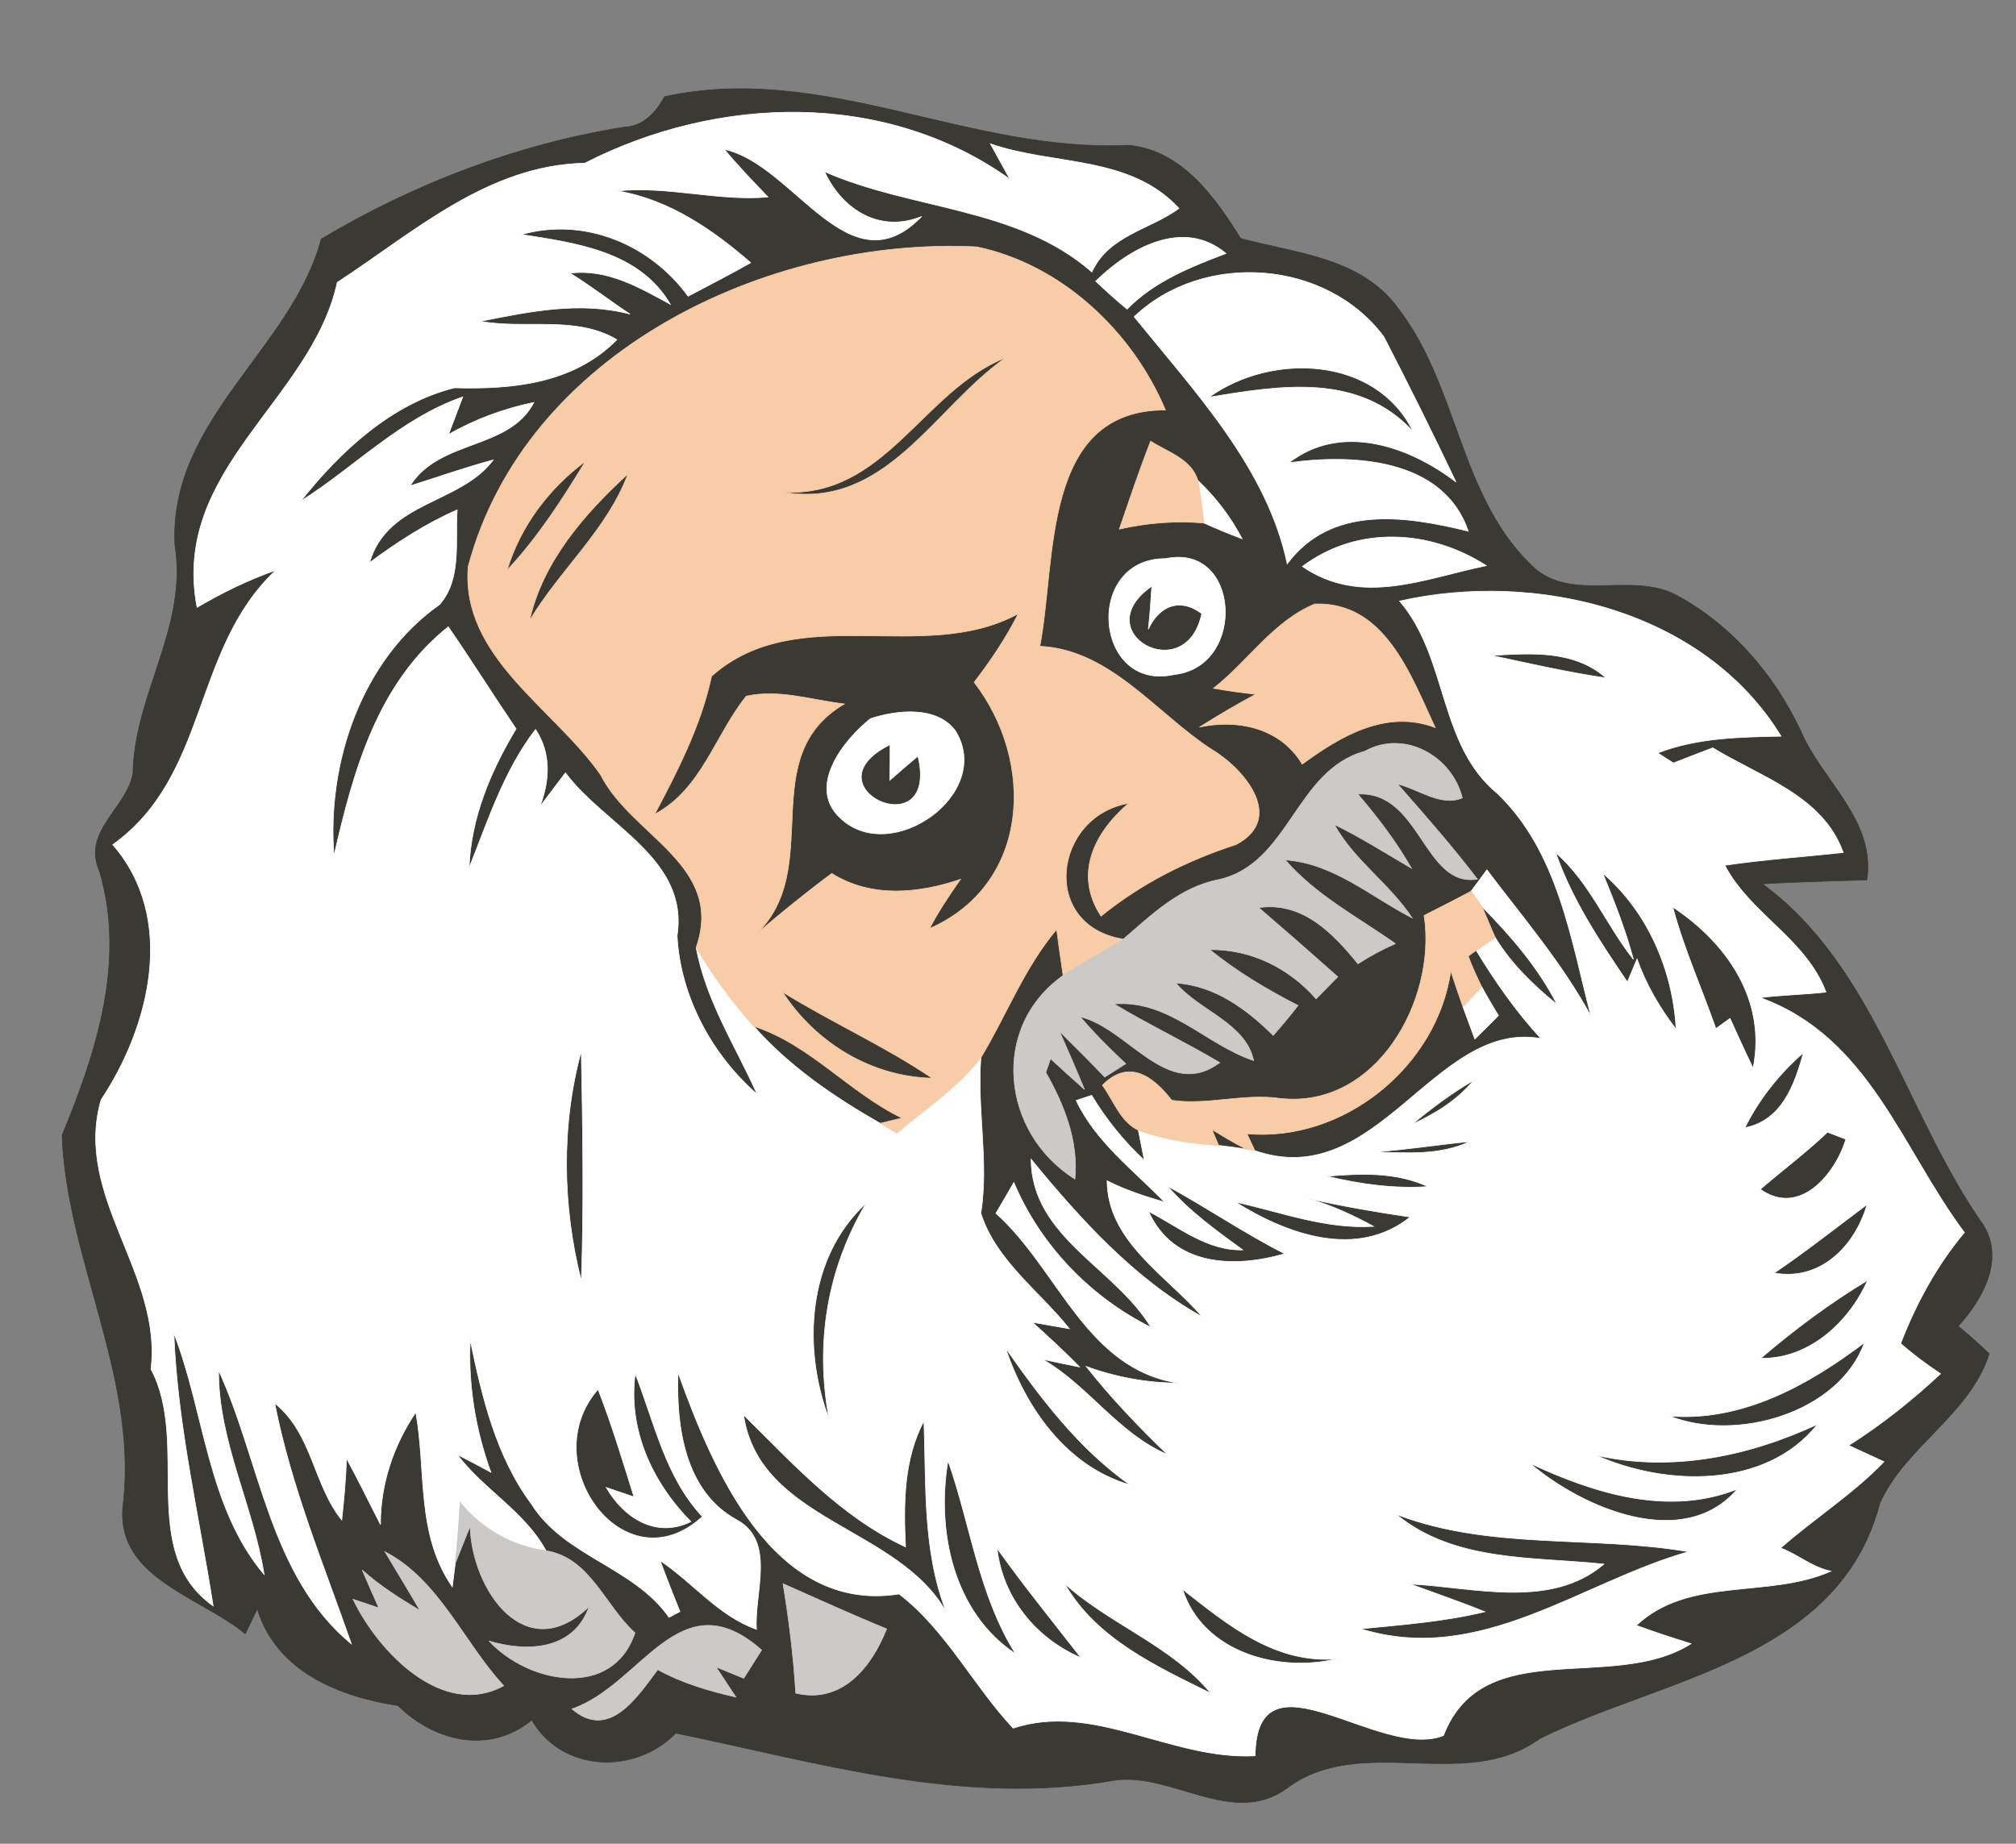 <?xml version="1.0" encoding="UTF-8" ?>
<!DOCTYPE svg PUBLIC "-//W3C//DTD SVG 1.1//EN" "http://www.w3.org/Graphics/SVG/1.1/DTD/svg11.dtd">
<svg width="293pt" height="268pt" viewBox="0 0 293 268" version="1.1" xmlns="http://www.w3.org/2000/svg">
<rect x="0" y="0" width="293" height="268" fill="#808080" stroke="none"/>
<g id="#3a3934ff">
<path fill="#3a3934" stroke="#3a3934" stroke-width="0.094" opacity="1.00" d=" M 96.58 14.05 C 119.81 8.99 140.77 22.27 164.05 21.11 C 171.79 21.88 176.56 28.63 180.32 34.66 C 188.35 36.85 197.82 37.39 203.20 44.83 C 211.83 55.96 212.08 71.75 222.23 81.82 C 227.82 87.93 236.84 82.99 243.55 86.46 C 251.61 90.81 257.82 97.95 261.69 106.20 C 264.81 113.52 272.63 119.20 271.33 127.90 C 266.26 128.08 261.19 128.16 256.13 128.48 C 272.12 140.13 276.87 161.41 287.71 177.29 C 291.70 182.45 288.37 188.63 284.60 192.76 C 286.15 194.04 287.65 195.38 289.11 196.77 C 286.16 205.78 276.92 210.21 273.20 218.52 C 267.26 241.29 241.39 243.92 223.75 252.74 C 212.86 260.66 197.80 251.79 186.98 259.97 C 179.16 265.62 170.42 257.61 161.99 258.77 C 140.10 262.62 119.16 256.23 98.22 251.92 C 92.32 257.98 81.70 257.64 77.29 250.02 C 71.09 255.07 63.14 253.13 57.85 247.92 C 49.27 246.60 40.19 242.99 37.39 233.86 C 36.81 235.06 36.23 236.27 35.65 237.48 C 28.90 231.90 16.23 229.26 17.97 218.08 C 19.81 199.72 9.69 182.90 9.02 165.02 C 13.99 153.02 18.32 139.76 14.48 126.70 C 11.85 120.83 18.39 117.56 19.33 112.41 C 19.52 100.80 27.35 91.16 25.42 79.19 C 24.55 60.93 42.46 50.72 46.68 34.75 C 60.17 26.71 75.01 21.02 90.57 18.50 C 93.42 18.42 95.32 16.41 96.58 14.05 M 84.99 23.72 C 70.89 24.00 60.15 33.79 49.02 41.04 C 45.27 58.24 24.80 68.23 28.64 88.29 C 32.28 86.15 36.09 84.28 40.08 82.89 C 27.87 94.35 30.42 112.74 16.38 122.78 C 25.73 133.47 21.76 149.28 14.69 159.86 C 10.65 173.89 23.62 185.07 21.94 199.01 C 27.71 209.87 19.88 225.56 30.98 233.43 C 28.92 220.25 25.79 207.16 25.27 193.80 C 29.78 205.40 30.12 219.05 38.39 228.87 C 36.80 218.82 31.73 209.55 31.77 199.19 C 37.86 212.44 39.18 229.14 51.07 238.96 C 47.03 227.38 42.31 216.11 39.93 203.98 C 45.40 208.34 45.51 215.77 49.67 220.95 C 49.99 217.97 50.28 214.99 50.35 212.00 C 52.10 215.15 53.65 218.41 55.30 221.60 C 55.28 215.76 57.18 210.11 60.43 205.29 C 61.98 213.87 60.44 223.00 65.74 230.66 C 65.85 229.80 66.06 228.09 66.17 227.23 C 66.89 225.44 67.61 223.65 68.32 221.87 C 68.61 231.19 76.41 242.39 85.62 233.53 C 83.38 239.87 76.69 240.19 71.11 238.55 C 76.76 244.67 89.00 247.11 92.29 237.34 C 87.92 233.43 85.79 226.44 79.36 225.41 C 76.26 219.69 70.29 216.54 66.46 211.43 C 68.10 212.26 69.73 213.13 71.35 214.01 C 69.11 207.86 68.03 201.35 68.34 194.80 C 70.08 203.14 72.08 211.67 77.25 218.64 C 82.06 226.28 92.11 227.76 97.24 235.10 C 97.64 234.89 98.43 234.46 98.82 234.25 C 97.84 231.80 96.86 229.35 95.96 226.87 C 100.74 230.06 104.38 234.86 109.95 236.84 C 109.57 231.61 112.85 224.01 107.03 220.89 C 99.50 216.75 98.25 207.30 98.55 199.53 C 103.57 213.52 112.36 234.58 130.67 231.70 C 137.55 237.00 141.42 244.97 147.25 251.20 C 158.95 247.32 170.26 255.87 182.42 255.22 C 182.60 239.08 200.54 255.97 209.79 252.27 C 215.54 237.38 234.45 246.13 245.78 238.92 C 243.11 238.09 240.45 237.23 237.83 236.26 C 245.49 229.06 257.02 232.42 266.10 228.38 C 263.43 227.84 261.31 225.96 258.80 225.01 C 263.70 220.70 269.27 217.19 273.82 212.47 C 272.11 211.68 270.40 210.89 268.69 210.10 C 273.48 207.07 277.90 203.54 282.04 199.68 C 280.01 198.34 278.06 196.89 276.24 195.28 C 278.49 189.46 281.49 183.94 285.50 179.15 C 276.39 166.98 271.63 150.71 255.83 145.02 C 259.01 144.61 262.21 144.58 265.39 144.21 C 262.45 136.44 254.40 132.88 250.68 125.78 C 256.39 124.93 262.15 124.55 267.89 123.92 C 264.91 115.60 255.79 112.93 248.93 108.70 C 247.02 109.42 245.11 110.16 243.21 110.91 C 242.44 110.42 241.68 109.93 240.93 109.45 C 246.65 107.23 252.80 107.14 258.85 107.01 C 247.60 88.60 223.08 82.92 203.41 87.37 C 210.51 95.64 209.00 108.28 217.65 115.36 C 226.44 123.82 228.29 136.44 231.22 147.70 C 227.05 140.00 221.34 133.38 216.10 126.43 C 215.33 127.46 214.57 128.50 213.82 129.53 C 211.55 130.75 209.26 131.90 206.97 133.07 C 208.87 145.42 199.97 161.24 186.04 159.66 C 180.80 158.90 175.39 160.70 170.30 159.93 C 167.60 156.44 164.05 153.84 160.22 157.75 C 161.85 159.96 162.82 163.05 165.44 164.28 C 165.73 165.74 166.03 167.19 166.31 168.65 C 163.33 165.88 160.76 162.70 158.66 159.21 C 158.10 159.40 156.97 159.77 156.41 159.96 C 159.28 166.02 164.71 170.04 169.26 174.74 C 166.41 173.90 163.56 172.98 160.90 171.63 C 160.97 180.49 169.55 185.36 174.72 191.40 C 164.80 185.86 156.99 177.19 149.85 168.49 C 149.94 179.85 162.05 184.25 167.27 192.93 C 158.45 188.54 151.18 180.97 147.35 171.88 C 146.49 173.38 145.62 174.87 144.74 176.36 C 153.85 184.49 157.82 199.02 171.29 201.04 C 166.70 201.03 162.17 200.19 157.86 198.62 C 161.47 203.19 165.49 207.40 169.68 211.43 C 162.51 208.37 158.21 201.44 151.54 197.59 C 153.33 197.97 155.11 198.35 156.90 198.70 C 154.71 196.43 152.38 194.32 150.05 192.20 C 151.84 192.51 153.63 192.82 155.42 193.14 C 151.06 187.67 144.72 183.20 142.56 176.36 C 143.74 168.81 141.98 161.30 142.56 153.74 C 146.28 147.56 148.85 140.70 153.57 135.10 C 153.86 137.33 154.17 139.56 154.51 141.79 C 143.85 149.35 145.56 164.69 156.23 171.39 C 156.76 165.83 154.67 160.61 151.99 155.87 C 152.17 155.38 152.52 154.38 152.69 153.89 C 154.32 155.40 155.96 156.89 157.62 158.36 C 156.45 155.53 155.23 152.72 153.99 149.92 C 156.20 152.12 158.41 154.30 160.56 156.56 C 161.58 155.92 162.60 155.27 163.62 154.62 C 161.30 152.45 159.05 150.21 157.00 147.79 C 164.09 149.53 169.67 160.07 177.28 154.46 C 172.24 151.46 166.94 148.94 161.91 145.93 C 169.92 145.28 175.23 151.84 182.20 154.16 C 181.03 148.68 174.30 146.95 170.90 142.89 C 176.56 143.26 181.17 146.67 185.05 150.51 C 186.29 149.09 187.51 147.65 188.65 146.15 C 184.15 143.84 179.77 141.24 175.83 138.04 C 181.84 137.97 187.36 140.71 191.28 145.19 C 192.33 144.12 193.38 143.05 194.43 141.98 C 190.63 138.60 186.80 135.25 182.94 131.93 C 189.28 131.00 193.75 135.64 197.36 140.10 C 199.09 138.97 200.92 138.00 202.80 137.16 C 197.33 133.30 191.25 130.14 186.80 125.00 C 193.86 125.49 199.23 130.35 205.25 133.44 C 201.97 128.47 196.82 125.08 193.92 119.84 C 197.79 121.72 201.42 124.04 205.14 126.21 C 202.93 122.34 200.23 118.80 197.34 115.43 C 206.47 114.92 206.93 129.07 214.72 127.79 C 211.06 123.01 207.09 118.47 203.11 113.96 C 206.16 114.69 209.37 117.29 212.53 115.99 C 211.05 109.91 204.08 105.99 198.35 109.20 C 188.27 111.95 187.42 125.57 177.11 127.86 C 171.47 128.95 167.43 132.93 163.26 136.51 C 151.08 134.54 153.11 118.66 164.03 116.76 C 159.06 121.02 156.00 127.03 160.02 133.17 C 165.96 128.36 172.49 125.10 179.68 122.75 C 186.88 118.91 180.81 111.70 176.05 108.90 C 168.01 103.66 161.36 94.42 151.13 93.94 C 153.55 81.51 151.31 59.56 169.38 59.60 C 164.57 48.13 154.25 38.44 141.95 35.88 C 111.57 34.37 76.35 51.17 68.04 82.36 C 66.97 95.55 80.59 102.97 87.29 112.63 C 91.81 121.56 105.35 125.72 101.18 137.72 C 102.57 145.42 106.89 152.03 110.04 159.05 C 103.43 153.29 98.87 144.82 98.41 136.01 C 100.15 124.81 87.90 120.03 82.18 112.33 C 80.94 113.96 79.70 115.60 78.47 117.24 C 79.90 113.51 80.15 109.49 77.83 106.03 C 73.23 112.03 70.94 119.22 68.18 126.15 C 68.44 118.88 71.31 112.09 75.01 105.94 C 71.67 101.03 68.52 95.99 65.15 91.10 C 54.80 99.38 51.36 112.11 48.54 124.36 C 47.48 110.88 52.54 95.88 63.88 87.88 C 67.16 84.16 66.13 78.69 66.45 74.11 C 61.89 76.10 57.70 78.82 53.71 81.78 C 56.35 72.78 66.89 73.30 71.69 66.85 C 67.61 67.94 63.63 69.36 59.60 70.62 C 63.91 63.77 73.96 65.47 77.60 58.49 C 73.24 59.40 69.05 60.93 65.19 63.15 C 65.87 61.33 66.57 59.51 67.26 57.69 C 58.24 60.82 51.61 67.84 43.72 72.84 C 49.42 65.61 56.94 58.64 66.05 56.37 C 74.53 56.61 83.37 55.76 89.66 49.37 C 83.63 45.81 76.40 47.92 69.81 46.70 C 76.97 45.28 84.33 43.74 91.57 45.66 C 88.63 43.73 85.86 41.55 82.86 39.71 C 88.22 39.02 92.92 41.78 97.43 44.24 C 92.95 36.55 83.74 35.33 75.78 34.09 C 84.95 31.50 94.51 35.51 100.01 43.06 C 103.05 41.46 106.11 39.88 109.11 38.19 C 103.49 33.32 97.24 29.02 89.75 27.75 C 97.08 27.00 104.28 29.27 111.62 28.64 C 109.46 26.38 107.27 24.13 105.28 21.71 C 115.48 23.91 123.43 42.36 133.96 31.46 C 127.89 33.93 122.41 30.52 119.84 24.95 C 132.52 30.54 147.84 30.05 158.69 39.54 C 161.16 34.15 167.21 33.36 171.35 30.29 C 164.20 22.52 153.11 24.10 143.94 20.90 C 144.88 22.61 145.83 24.32 146.77 26.04 C 128.55 13.04 104.20 13.89 84.99 23.72 M 159.24 40.87 C 160.72 42.27 162.23 43.64 163.81 44.94 C 167.74 40.90 173.02 38.81 178.18 36.84 C 171.96 31.62 164.12 36.09 159.24 40.87 M 164.83 46.04 C 173.82 57.12 184.18 68.14 187.08 81.96 C 193.45 73.40 204.11 74.93 213.39 77.21 C 209.80 66.63 196.69 65.96 187.35 67.26 C 194.91 61.38 204.78 64.85 211.61 70.06 C 208.24 62.97 204.73 55.94 201.14 48.97 C 192.83 37.75 174.94 36.42 164.83 46.04 M 167.23 64.12 C 165.58 68.34 164.15 72.63 162.68 76.91 C 166.71 76.00 170.86 75.66 174.98 76.03 C 176.80 76.85 178.65 77.61 180.53 78.32 C 178.87 75.15 176.69 72.30 174.10 69.84 C 173.14 66.69 169.71 65.73 167.23 64.12 M 189.28 82.34 C 197.85 88.20 207.00 84.08 216.02 82.22 C 207.84 76.96 197.29 76.33 189.28 82.34 M 169.42 81.20 C 157.44 81.14 159.01 100.70 170.70 98.04 C 181.18 96.88 180.29 78.91 169.42 81.20 M 176.36 100.05 C 178.39 100.41 180.44 100.69 182.49 100.92 C 179.71 102.41 176.99 104.01 174.33 105.69 C 179.96 104.48 186.15 105.84 189.26 111.08 C 194.82 107.00 201.49 103.05 208.59 105.76 C 205.05 98.18 201.28 87.43 191.10 87.79 C 185.07 90.26 181.38 96.12 176.36 100.05 M 55.94 225.55 C 57.63 228.40 59.38 231.22 61.04 234.10 C 58.11 232.34 55.19 230.51 52.64 228.21 C 53.43 230.05 54.23 231.89 55.06 233.72 C 53.81 233.30 52.56 232.87 51.31 232.46 C 55.03 240.23 64.43 249.86 73.21 245.03 C 67.44 238.82 63.83 229.64 55.94 225.55 M 113.80 230.20 C 114.67 235.47 115.32 240.77 115.65 246.11 C 122.37 247.71 126.65 242.35 128.86 236.77 C 123.79 234.69 118.81 232.42 113.80 230.20 M 83.12 248.40 C 88.51 253.05 92.60 246.68 95.59 242.69 C 99.13 244.64 103.02 245.79 106.95 246.68 C 105.98 245.22 105.03 243.77 104.07 242.31 C 105.41 242.85 106.75 243.39 108.09 243.95 C 108.96 242.58 109.82 241.22 110.69 239.85 C 98.82 229.32 93.26 244.98 83.12 248.40 Z" />
<path fill="#3a3934" stroke="#3a3934" stroke-width="0.094" opacity="1.00" d=" M 113.77 71.53 C 128.64 72.41 134.07 56.77 146.14 52.00 C 135.78 59.26 128.70 74.16 113.77 71.53 Z" />
<path fill="#3a3934" stroke="#3a3934" stroke-width="0.094" opacity="1.00" d=" M 175.72 57.74 C 184.80 51.21 199.97 51.73 205.37 62.71 C 197.41 54.11 186.01 56.04 175.72 57.74 Z" />
<path fill="#3a3934" stroke="#3a3934" stroke-width="0.094" opacity="1.00" d=" M 73.71 82.86 C 75.65 76.47 79.75 71.03 85.08 67.06 C 81.71 72.61 78.16 78.11 73.71 82.86 Z" />
<path fill="#3a3934" stroke="#3a3934" stroke-width="0.094" opacity="1.00" d=" M 76.97 90.19 C 78.87 81.64 84.95 74.66 91.26 68.90 C 88.26 76.98 81.36 82.83 76.97 90.19 Z" />
<path fill="#3a3934" stroke="#3a3934" stroke-width="0.094" opacity="1.00" d=" M 174.66 89.19 C 172.38 100.07 157.74 91.92 167.40 85.21 C 167.26 87.29 167.13 89.38 166.89 91.46 C 168.47 88.07 171.46 86.80 174.66 89.19 Z" />
<path fill="#3a3934" stroke="#3a3934" stroke-width="0.094" opacity="1.00" d=" M 103.42 98.29 C 115.93 87.16 134.16 96.75 147.99 89.21 C 146.20 92.74 143.99 96.03 141.58 99.17 C 150.50 110.76 149.74 128.52 135.10 134.97 C 136.41 132.47 137.97 130.11 139.60 127.81 C 133.46 129.89 126.62 130.56 120.89 126.96 C 117.11 129.77 113.45 132.73 109.88 135.80 C 119.99 126.16 109.55 110.07 122.72 102.32 C 118.01 101.78 113.18 100.12 108.45 101.20 C 103.92 106.85 101.99 114.70 95.16 118.35 C 98.56 111.91 101.88 105.46 103.42 98.29 M 126.51 104.46 C 122.58 107.57 117.26 114.37 122.09 118.88 C 129.46 126.00 144.55 115.36 138.85 106.21 C 136.13 102.57 130.35 103.19 126.51 104.46 Z" />
<path fill="#3a3934" stroke="#3a3934" stroke-width="0.094" opacity="1.00" d=" M 216.80 95.28 C 222.52 94.93 228.82 94.47 233.42 98.55 C 227.83 97.72 222.32 96.47 216.80 95.28 Z" />
<path fill="#3a3934" stroke="#3a3934" stroke-width="0.094" opacity="1.00" d=" M 133.41 109.90 C 136.61 123.41 116.89 114.43 129.36 108.24 C 129.37 109.97 129.35 111.69 129.32 113.42 C 130.67 112.23 132.04 111.06 133.41 109.90 Z" />
<path fill="#3a3934" stroke="#3a3934" stroke-width="0.094" opacity="1.00" d=" M 226.11 123.96 C 231.02 128.23 233.43 134.44 237.40 139.46 C 236.26 135.18 234.63 131.05 232.95 126.95 C 239.50 132.54 243.14 141.09 243.60 149.60 C 241.21 146.49 239.24 143.09 237.92 139.39 C 237.45 140.50 236.99 141.62 236.52 142.74 C 232.49 136.81 228.49 130.78 226.11 123.96 Z" />
<path fill="#3a3934" stroke="#3a3934" stroke-width="0.094" opacity="1.00" d=" M 217.33 136.30 C 216.65 134.82 216.07 133.29 215.40 131.80 C 219.60 136.06 223.55 140.63 226.29 145.99 C 222.86 143.21 219.64 140.09 217.33 136.30 Z" />
<path fill="#3a3934" stroke="#3a3934" stroke-width="0.094" opacity="1.00" d=" M 243.12 131.85 C 251.00 137.07 256.77 145.38 254.79 155.26 C 253.63 152.87 252.54 150.45 251.44 148.03 C 250.75 148.52 250.06 149.01 249.38 149.51 C 247.32 143.61 244.73 137.90 243.12 131.85 Z" />
<path fill="#3a3934" stroke="#3a3934" stroke-width="0.094" opacity="1.00" d=" M 213.39 138.98 C 213.67 138.77 214.25 138.36 214.54 138.15 C 217.31 142.68 220.34 147.07 223.97 150.96 C 208.49 148.18 200.25 173.48 182.38 167.25 C 182.10 166.63 181.52 165.40 181.23 164.79 C 195.25 166.08 208.89 155.00 210.85 141.14 C 211.42 142.88 212.00 144.62 212.62 146.35 C 213.18 147.91 213.77 149.47 214.35 151.03 C 215.50 149.90 216.64 148.77 217.78 147.62 C 216.95 146.24 216.12 144.85 215.35 143.43 C 214.63 141.98 213.96 140.49 213.39 138.98 Z" />
<path fill="#3a3934" stroke="#3a3934" stroke-width="0.094" opacity="1.00" d=" M 113.75 144.21 C 120.87 148.61 128.55 152.04 135.48 156.72 C 126.63 156.52 118.52 151.57 113.75 144.21 Z" />
<path fill="#3a3934" stroke="#3a3934" stroke-width="0.094" opacity="1.00" d=" M 109.56 149.18 C 117.71 151.81 123.41 158.80 131.08 162.51 C 130.29 162.70 128.71 163.09 127.92 163.28 C 121.20 159.43 114.72 155.02 109.56 149.18 Z" />
<path fill="#3a3934" stroke="#3a3934" stroke-width="0.094" opacity="1.00" d=" M 84.48 152.79 C 84.69 163.93 84.88 175.08 84.49 186.21 C 81.73 175.30 81.52 163.69 84.48 152.79 Z" />
<path fill="#3a3934" stroke="#3a3934" stroke-width="0.094" opacity="1.00" d=" M 253.60 163.92 C 255.66 159.76 258.60 156.09 262.09 153.03 C 260.84 157.68 258.95 162.89 253.60 163.92 Z" />
<path fill="#3a3934" stroke="#3a3934" stroke-width="0.094" opacity="1.00" d=" M 205.27 163.41 C 208.07 161.07 211.00 158.89 214.15 157.05 C 211.79 159.92 208.61 161.88 205.27 163.41 Z" />
<path fill="#3a3934" stroke="#3a3934" stroke-width="0.094" opacity="1.00" d=" M 176.15 164.20 C 177.78 165.18 179.41 166.17 181.11 167.04 C 179.78 166.82 178.45 166.64 177.12 166.49 C 176.79 165.73 176.47 164.96 176.15 164.20 Z" />
<path fill="#3a3934" stroke="#3a3934" stroke-width="0.094" opacity="1.00" d=" M 265.61 164.57 C 266.50 164.91 267.38 165.24 268.27 165.59 C 266.71 170.74 261.52 176.91 255.84 172.87 C 259.08 170.08 262.51 167.52 265.61 164.57 Z" />
<path fill="#3a3934" stroke="#3a3934" stroke-width="0.094" opacity="1.00" d=" M 199.77 167.44 C 204.41 167.12 209.00 166.38 213.62 165.93 C 209.27 167.98 204.43 167.59 199.77 167.44 Z" />
<path fill="#3a3934" stroke="#3a3934" stroke-width="0.094" opacity="1.00" d=" M 192.84 170.97 C 197.83 170.56 202.87 170.33 207.54 172.48 C 202.58 172.82 197.65 172.13 192.84 170.97 Z" />
<path fill="#3a3934" stroke="#3a3934" stroke-width="0.094" opacity="1.00" d=" M 169.70 172.42 C 175.45 175.55 180.87 179.28 186.72 182.24 C 179.35 184.37 170.54 184.10 166.93 176.09 C 171.33 178.34 175.39 181.82 180.61 181.68 C 176.76 178.86 172.84 176.06 169.70 172.42 Z" />
<path fill="#3a3934" stroke="#3a3934" stroke-width="0.094" opacity="1.00" d=" M 179.56 174.72 C 186.19 176.19 192.73 178.70 199.63 178.26 C 196.60 176.60 193.44 175.16 190.11 174.21 C 195.04 175.31 199.97 176.18 204.95 176.90 C 197.19 183.11 187.02 179.41 179.56 174.72 Z" />
<path fill="#3a3934" stroke="#3a3934" stroke-width="0.094" opacity="1.00" d=" M 120.49 206.24 C 116.56 195.91 117.32 182.75 125.87 174.91 C 120.19 184.48 118.45 195.31 120.49 206.24 Z" />
<path fill="#3a3934" stroke="#3a3934" stroke-width="0.094" opacity="1.00" d=" M 257.86 185.04 C 262.49 181.91 266.87 178.43 271.35 175.09 C 269.61 181.10 264.60 186.26 257.86 185.04 Z" />
<path fill="#3a3934" stroke="#3a3934" stroke-width="0.094" opacity="1.00" d=" M 255.91 197.43 C 260.78 193.26 265.95 189.42 271.43 186.10 C 268.75 192.19 262.89 197.59 255.91 197.43 Z" />
<path fill="#3a3934" stroke="#3a3934" stroke-width="0.094" opacity="1.00" d=" M 242.65 205.83 C 253.24 206.67 262.80 201.33 270.97 195.17 C 267.22 205.45 252.29 209.67 242.65 205.83 Z" />
<path fill="#3a3934" stroke="#3a3934" stroke-width="0.094" opacity="1.00" d=" M 146.15 195.96 C 151.32 203.34 156.77 210.55 164.21 215.83 C 154.99 213.14 149.08 204.67 146.15 195.96 Z" />
<path fill="#3a3934" stroke="#3a3934" stroke-width="0.094" opacity="1.00" d=" M 92.32 199.68 C 95.13 206.80 96.67 214.67 102.08 220.45 C 90.67 230.86 77.60 212.56 86.92 201.95 C 88.91 207.07 90.50 212.34 92.14 217.58 C 90.79 217.12 89.45 216.66 88.10 216.21 C 90.66 220.63 95.34 223.67 100.41 221.18 C 94.80 215.48 91.25 207.82 92.32 199.68 Z" />
<path fill="#3a3934" stroke="#3a3934" stroke-width="0.094" opacity="1.00" d=" M 108.07 205.66 C 115.28 212.78 122.22 220.49 131.61 224.86 C 131.32 218.61 131.30 212.22 134.28 206.54 C 134.63 215.89 134.06 225.44 137.54 234.34 C 130.58 221.89 110.35 221.15 108.07 205.66 Z" />
<path fill="#3a3934" stroke="#3a3934" stroke-width="0.094" opacity="1.00" d=" M 231.96 211.53 C 242.95 214.01 254.08 211.70 264.14 207.04 C 256.63 216.46 242.12 216.06 231.96 211.53 Z" />
<path fill="#3a3934" stroke="#3a3934" stroke-width="0.094" opacity="1.00" d=" M 222.37 212.71 C 231.69 217.06 242.43 220.45 252.50 216.45 C 244.68 225.57 230.04 219.24 222.37 212.71 Z" />
<path fill="#3a3934" stroke="#3a3934" stroke-width="0.094" opacity="1.00" d=" M 137.78 212.32 C 141.07 221.67 142.20 231.76 147.59 240.39 C 138.51 234.34 136.07 222.50 137.78 212.32 Z" />
<path fill="#3a3934" stroke="#3a3934" stroke-width="0.094" opacity="1.00" d=" M 202.92 220.11 C 216.48 225.34 231.30 223.14 245.41 225.55 C 229.80 229.95 215.11 242.16 197.77 236.76 C 203.81 236.16 209.88 235.72 215.80 234.28 C 212.23 232.82 208.58 231.58 204.96 230.25 C 214.20 230.71 225.36 233.96 233.11 227.35 C 222.85 226.26 211.41 227.11 202.92 220.11 Z" />
<path fill="#3a3934" stroke="#3a3934" stroke-width="0.094" opacity="1.00" d=" M 157.10 240.96 C 150.56 238.16 145.71 232.23 144.92 225.08 C 148.80 230.51 153.00 235.69 157.10 240.96 Z" />
<path fill="#3a3934" stroke="#3a3934" stroke-width="0.094" opacity="1.00" d=" M 154.75 230.21 C 161.36 236.16 170.30 239.22 175.96 246.12 C 168.06 242.21 159.30 238.20 154.75 230.21 Z" />
<path fill="#3a3934" stroke="#3a3934" stroke-width="0.094" opacity="1.00" d=" M 171.87 231.02 C 178.46 236.20 185.30 241.87 194.29 241.13 C 185.70 243.17 174.85 240.18 171.87 231.02 Z" />
</g>
<g id="#fefefeff">
<path fill="#fefefe" stroke="#fefefe" stroke-width="0.094" opacity="1.00" d=" M 84.99 23.72 C 104.20 13.89 128.55 13.04 146.77 26.04 C 145.83 24.32 144.88 22.61 143.94 20.90 C 153.11 24.10 164.20 22.52 171.35 30.29 C 167.21 33.36 161.16 34.15 158.69 39.54 C 147.84 30.05 132.52 30.54 119.84 24.95 C 122.41 30.52 127.89 33.93 133.96 31.46 C 123.43 42.36 115.48 23.91 105.28 21.71 C 107.27 24.13 109.46 26.38 111.62 28.64 C 104.28 29.27 97.08 27.00 89.75 27.75 C 97.24 29.02 103.49 33.32 109.11 38.19 C 106.11 39.88 103.05 41.46 100.01 43.06 C 94.51 35.51 84.95 31.50 75.78 34.09 C 83.74 35.33 92.95 36.55 97.43 44.24 C 92.92 41.78 88.22 39.02 82.86 39.71 C 85.86 41.55 88.63 43.73 91.57 45.66 C 84.33 43.74 76.97 45.28 69.81 46.70 C 76.40 47.92 83.63 45.81 89.66 49.37 C 83.37 55.76 74.53 56.61 66.05 56.37 C 56.94 58.64 49.42 65.61 43.72 72.84 C 51.61 67.84 58.24 60.82 67.26 57.69 C 66.57 59.51 65.87 61.33 65.19 63.15 C 69.05 60.93 73.24 59.40 77.60 58.49 C 73.96 65.47 63.91 63.77 59.60 70.62 C 63.63 69.36 67.61 67.94 71.69 66.85 C 66.89 73.30 56.35 72.78 53.71 81.78 C 57.70 78.82 61.89 76.10 66.45 74.11 C 66.13 78.69 67.16 84.16 63.88 87.88 C 52.54 95.88 47.48 110.88 48.54 124.36 C 51.36 112.11 54.80 99.38 65.15 91.10 C 68.52 95.99 71.67 101.03 75.01 105.94 C 71.31 112.09 68.44 118.88 68.18 126.15 C 70.94 119.22 73.23 112.03 77.83 106.03 C 80.15 109.49 79.90 113.51 78.47 117.24 C 79.70 115.60 80.94 113.96 82.18 112.33 C 87.90 120.03 100.15 124.81 98.41 136.01 C 98.87 144.82 103.43 153.29 110.04 159.05 C 106.89 152.03 102.57 145.42 101.18 137.72 C 103.60 141.80 106.39 145.65 109.56 149.18 C 114.72 155.02 121.20 159.43 127.92 163.28 C 128.53 163.64 129.73 164.35 130.34 164.70 C 134.49 161.14 139.18 158.11 142.56 153.74 C 141.98 161.30 143.74 168.81 142.56 176.36 C 144.72 183.20 151.06 187.67 155.42 193.14 C 153.63 192.82 151.84 192.51 150.05 192.20 C 152.38 194.32 154.71 196.43 156.90 198.70 C 155.11 198.35 153.33 197.97 151.54 197.59 C 158.21 201.44 162.51 208.37 169.68 211.43 C 165.49 207.40 161.47 203.19 157.86 198.62 C 162.17 200.19 166.70 201.03 171.29 201.04 C 157.82 199.02 153.85 184.49 144.74 176.36 C 145.62 174.87 146.49 173.38 147.35 171.88 C 151.18 180.97 158.45 188.54 167.27 192.93 C 162.05 184.25 149.94 179.85 149.85 168.49 C 156.99 177.19 164.80 185.86 174.72 191.40 C 169.55 185.36 160.97 180.49 160.90 171.63 C 163.56 172.98 166.41 173.90 169.26 174.74 C 164.71 170.04 159.28 166.02 156.41 159.96 C 156.97 159.77 158.10 159.40 158.66 159.21 C 160.76 162.70 163.33 165.88 166.31 168.65 C 166.03 167.19 165.73 165.74 165.44 164.28 C 169.19 165.66 173.15 166.22 177.12 166.49 C 178.45 166.64 179.78 166.82 181.11 167.04 C 181.43 167.09 182.07 167.20 182.38 167.25 C 200.25 173.48 208.49 148.18 223.97 150.96 C 220.34 147.07 217.31 142.68 214.54 138.15 C 215.24 137.69 216.63 136.77 217.33 136.30 C 219.64 140.09 222.86 143.21 226.29 145.99 C 223.55 140.63 219.60 136.06 215.40 131.80 C 214.87 131.04 214.34 130.29 213.82 129.53 C 214.57 128.50 215.33 127.46 216.10 126.43 C 221.34 133.38 227.05 140.00 231.22 147.70 C 228.29 136.44 226.44 123.82 217.65 115.36 C 209.00 108.28 210.51 95.64 203.41 87.37 C 223.08 82.92 247.60 88.60 258.85 107.01 C 252.80 107.14 246.65 107.23 240.93 109.45 C 241.68 109.93 242.44 110.42 243.21 110.91 C 245.11 110.16 247.02 109.42 248.93 108.70 C 255.79 112.93 264.91 115.60 267.89 123.92 C 262.15 124.55 256.39 124.93 250.68 125.78 C 254.40 132.88 262.45 136.44 265.39 144.21 C 262.21 144.58 259.01 144.61 255.83 145.02 C 271.63 150.71 276.39 166.98 285.50 179.15 C 281.49 183.94 278.49 189.46 276.24 195.28 C 278.06 196.89 280.01 198.34 282.04 199.68 C 277.90 203.54 273.48 207.07 268.69 210.10 C 270.40 210.89 272.11 211.68 273.82 212.47 C 269.27 217.19 263.70 220.70 258.80 225.01 C 261.31 225.96 263.43 227.84 266.10 228.38 C 257.02 232.42 245.49 229.06 237.83 236.26 C 240.45 237.23 243.11 238.09 245.78 238.92 C 234.45 246.13 215.54 237.38 209.79 252.27 C 200.54 255.97 182.60 239.08 182.42 255.22 C 170.26 255.87 158.95 247.32 147.25 251.20 C 141.42 244.97 137.55 237.00 130.67 231.70 C 112.36 234.58 103.57 213.52 98.55 199.53 C 98.25 207.30 99.50 216.75 107.03 220.89 C 112.85 224.01 109.57 231.61 109.95 236.84 C 104.38 234.86 100.74 230.06 95.96 226.87 C 96.86 229.35 97.84 231.80 98.82 234.25 C 98.43 234.46 97.64 234.89 97.24 235.10 C 92.11 227.76 82.06 226.28 77.25 218.64 C 72.08 211.67 70.08 203.14 68.34 194.80 C 68.03 201.35 69.11 207.86 71.35 214.01 C 69.73 213.13 68.10 212.26 66.46 211.43 C 70.29 216.54 76.26 219.69 79.36 225.41 C 74.41 224.74 70.02 222.26 66.87 218.38 C 66.69 221.33 66.49 224.29 66.17 227.23 C 66.06 228.09 65.85 229.80 65.74 230.66 C 60.44 223.00 61.98 213.87 60.43 205.29 C 57.18 210.11 55.28 215.76 55.30 221.60 C 53.65 218.41 52.10 215.15 50.35 212.00 C 50.28 214.99 49.99 217.97 49.67 220.95 C 45.51 215.77 45.40 208.34 39.93 203.98 C 42.31 216.11 47.03 227.38 51.07 238.96 C 39.18 229.14 37.86 212.44 31.77 199.19 C 31.73 209.55 36.80 218.82 38.39 228.87 C 30.12 219.05 29.78 205.40 25.27 193.80 C 25.79 207.16 28.92 220.25 30.98 233.43 C 19.88 225.56 27.71 209.87 21.94 199.01 C 23.62 185.07 10.65 173.89 14.69 159.86 C 21.76 149.28 25.73 133.47 16.38 122.78 C 30.42 112.74 27.87 94.35 40.08 82.89 C 36.09 84.28 32.28 86.15 28.64 88.29 C 24.80 68.23 45.27 58.24 49.02 41.04 C 60.15 33.79 70.89 24.00 84.99 23.72 M 216.80 95.28 C 222.32 96.47 227.83 97.72 233.42 98.55 C 228.82 94.47 222.52 94.93 216.80 95.28 M 226.11 123.96 C 228.49 130.78 232.49 136.81 236.52 142.74 C 236.99 141.62 237.45 140.50 237.92 139.39 C 239.24 143.09 241.21 146.49 243.60 149.60 C 243.14 141.09 239.50 132.54 232.95 126.95 C 234.63 131.05 236.26 135.18 237.40 139.46 C 233.43 134.44 231.02 128.23 226.11 123.96 M 243.12 131.85 C 244.73 137.90 247.32 143.61 249.38 149.51 C 250.06 149.01 250.75 148.52 251.44 148.03 C 252.54 150.45 253.63 152.87 254.79 155.26 C 256.77 145.38 251.00 137.07 243.12 131.85 M 84.48 152.79 C 81.52 163.69 81.73 175.30 84.49 186.21 C 84.88 175.08 84.69 163.93 84.48 152.79 M 253.60 163.92 C 258.95 162.89 260.84 157.68 262.09 153.03 C 258.60 156.09 255.66 159.76 253.60 163.92 M 205.27 163.41 C 208.61 161.88 211.79 159.92 214.15 157.05 C 211.00 158.89 208.07 161.07 205.27 163.41 M 265.61 164.57 C 262.51 167.52 259.08 170.08 255.84 172.87 C 261.52 176.91 266.71 170.74 268.27 165.59 C 267.38 165.24 266.50 164.91 265.61 164.57 M 199.77 167.44 C 204.43 167.59 209.27 167.98 213.62 165.93 C 209.00 166.38 204.41 167.12 199.77 167.44 M 192.84 170.97 C 197.65 172.13 202.58 172.82 207.54 172.48 C 202.87 170.33 197.83 170.56 192.84 170.97 M 169.70 172.42 C 172.84 176.06 176.76 178.86 180.61 181.68 C 175.39 181.82 171.33 178.34 166.93 176.09 C 170.54 184.10 179.35 184.37 186.72 182.24 C 180.87 179.28 175.45 175.55 169.70 172.42 M 179.56 174.72 C 187.02 179.41 197.19 183.11 204.95 176.90 C 199.97 176.18 195.04 175.31 190.11 174.21 C 193.44 175.16 196.60 176.60 199.63 178.26 C 192.73 178.70 186.19 176.19 179.56 174.72 M 120.49 206.24 C 118.45 195.31 120.19 184.48 125.87 174.91 C 117.32 182.75 116.56 195.91 120.49 206.24 M 257.86 185.04 C 264.60 186.26 269.61 181.10 271.35 175.09 C 266.87 178.43 262.49 181.91 257.86 185.04 M 255.91 197.43 C 262.89 197.59 268.75 192.19 271.43 186.10 C 265.95 189.42 260.78 193.26 255.91 197.43 M 242.65 205.83 C 252.29 209.67 267.22 205.45 270.97 195.17 C 262.80 201.33 253.24 206.67 242.65 205.83 M 146.15 195.96 C 149.08 204.67 154.99 213.14 164.21 215.83 C 156.77 210.55 151.32 203.34 146.15 195.96 M 92.32 199.68 C 91.25 207.82 94.80 215.48 100.41 221.18 C 95.34 223.67 90.66 220.63 88.10 216.21 C 89.45 216.66 90.79 217.12 92.14 217.58 C 90.50 212.34 88.91 207.07 86.92 201.95 C 77.60 212.56 90.67 230.86 102.08 220.45 C 96.67 214.67 95.13 206.80 92.32 199.68 M 108.07 205.66 C 110.35 221.15 130.58 221.89 137.54 234.34 C 134.06 225.44 134.63 215.89 134.28 206.54 C 131.30 212.22 131.32 218.61 131.61 224.86 C 122.22 220.49 115.28 212.78 108.07 205.66 M 231.96 211.53 C 242.12 216.06 256.63 216.46 264.14 207.04 C 254.08 211.70 242.95 214.01 231.96 211.53 M 222.37 212.71 C 230.04 219.24 244.68 225.57 252.50 216.45 C 242.43 220.45 231.69 217.06 222.37 212.71 M 137.78 212.32 C 136.07 222.50 138.51 234.34 147.59 240.39 C 142.20 231.76 141.07 221.67 137.78 212.32 M 202.92 220.11 C 211.41 227.11 222.85 226.26 233.11 227.35 C 225.36 233.96 214.20 230.71 204.96 230.25 C 208.58 231.58 212.23 232.82 215.80 234.28 C 209.88 235.72 203.81 236.16 197.77 236.76 C 215.11 242.16 229.80 229.95 245.41 225.55 C 231.30 223.14 216.48 225.34 202.92 220.11 M 157.10 240.96 C 153.00 235.69 148.80 230.51 144.92 225.08 C 145.71 232.23 150.56 238.16 157.10 240.96 M 154.75 230.21 C 159.30 238.20 168.06 242.21 175.96 246.12 C 170.30 239.22 161.36 236.16 154.75 230.21 M 171.87 231.02 C 174.85 240.18 185.70 243.17 194.29 241.13 C 185.30 241.87 178.46 236.20 171.87 231.02 Z" />
<path fill="#fefefe" stroke="#fefefe" stroke-width="0.094" opacity="1.00" d=" M 159.24 40.87 C 164.12 36.09 171.96 31.62 178.18 36.84 C 173.02 38.81 167.74 40.90 163.81 44.94 C 162.23 43.64 160.72 42.27 159.24 40.87 Z" />
<path fill="#fefefe" stroke="#fefefe" stroke-width="0.094" opacity="1.00" d=" M 164.83 46.04 C 174.94 36.42 192.83 37.75 201.14 48.97 C 204.73 55.94 208.24 62.97 211.61 70.06 C 204.78 64.85 194.91 61.38 187.35 67.26 C 196.69 65.96 209.80 66.63 213.39 77.21 C 204.11 74.93 193.45 73.40 187.08 81.96 C 184.18 68.14 173.82 57.12 164.83 46.04 M 175.72 57.74 C 186.01 56.04 197.41 54.11 205.37 62.71 C 199.97 51.73 184.80 51.21 175.72 57.74 Z" />
<path fill="#fefefe" stroke="#fefefe" stroke-width="0.094" opacity="1.00" d=" M 174.10 69.84 C 176.69 72.30 178.87 75.15 180.53 78.32 C 178.65 77.61 176.80 76.85 174.98 76.03 C 174.72 73.96 174.47 71.89 174.10 69.84 Z" />
<path fill="#fefefe" stroke="#fefefe" stroke-width="0.094" opacity="1.00" d=" M 189.28 82.34 C 197.29 76.33 207.84 76.96 216.02 82.22 C 207.00 84.08 197.85 88.20 189.28 82.34 Z" />
<path fill="#fefefe" stroke="#fefefe" stroke-width="0.094" opacity="1.00" d=" M 169.42 81.20 C 180.29 78.91 181.18 96.88 170.70 98.04 C 159.01 100.70 157.44 81.14 169.42 81.20 M 174.66 89.19 C 171.46 86.80 168.47 88.07 166.89 91.46 C 167.13 89.38 167.26 87.29 167.40 85.21 C 157.74 91.92 172.38 100.07 174.66 89.19 Z" />
<path fill="#fefefe" stroke="#fefefe" stroke-width="0.094" opacity="1.00" d=" M 126.51 104.46 C 130.35 103.19 136.13 102.57 138.85 106.21 C 144.55 115.36 129.46 126.00 122.09 118.88 C 117.26 114.37 122.58 107.57 126.51 104.46 M 133.41 109.90 C 132.04 111.06 130.67 112.23 129.32 113.42 C 129.35 111.69 129.37 109.97 129.36 108.24 C 116.89 114.43 136.61 123.41 133.41 109.90 Z" />
<path fill="#fefefe" stroke="#fefefe" stroke-width="0.094" opacity="1.00" d=" M 212.62 146.35 C 213.53 145.37 214.44 144.40 215.35 143.43 C 216.12 144.85 216.95 146.24 217.78 147.62 C 216.64 148.77 215.50 149.90 214.35 151.03 C 213.77 149.47 213.18 147.91 212.62 146.35 Z" />
</g>
<g id="#f7cca7ff">
<path fill="#f7cca7" stroke="#f7cca7" stroke-width="0.094" opacity="1.00" d=" M 68.04 82.36 C 76.35 51.17 111.57 34.37 141.95 35.88 C 154.25 38.44 164.57 48.13 169.38 59.60 C 151.31 59.56 153.55 81.51 151.13 93.94 C 161.36 94.42 168.01 103.66 176.05 108.90 C 180.81 111.70 186.88 118.91 179.68 122.75 C 172.49 125.10 165.96 128.36 160.02 133.17 C 156.00 127.03 159.06 121.02 164.03 116.76 C 153.11 118.66 151.08 134.54 163.26 136.51 C 160.41 138.38 157.37 139.93 154.51 141.79 C 154.17 139.56 153.86 137.33 153.57 135.10 C 148.85 140.70 146.28 147.56 142.56 153.74 C 139.18 158.11 134.49 161.14 130.34 164.70 C 129.73 164.35 128.53 163.64 127.92 163.28 C 128.71 163.09 130.29 162.70 131.08 162.51 C 123.41 158.80 117.71 151.81 109.56 149.18 C 106.39 145.65 103.60 141.80 101.18 137.72 C 105.35 125.72 91.81 121.56 87.29 112.63 C 80.59 102.97 66.97 95.55 68.04 82.36 M 113.77 71.53 C 128.70 74.16 135.78 59.26 146.14 52.00 C 134.07 56.77 128.64 72.41 113.77 71.53 M 73.71 82.86 C 78.16 78.11 81.71 72.61 85.08 67.06 C 79.75 71.03 75.65 76.47 73.71 82.86 M 76.97 90.19 C 81.36 82.83 88.26 76.98 91.26 68.90 C 84.95 74.66 78.87 81.64 76.97 90.19 M 103.42 98.29 C 101.88 105.46 98.56 111.91 95.16 118.35 C 101.99 114.70 103.92 106.85 108.45 101.20 C 113.18 100.12 118.01 101.78 122.72 102.32 C 109.55 110.07 119.99 126.16 109.88 135.80 C 113.45 132.73 117.11 129.77 120.89 126.96 C 126.62 130.56 133.46 129.89 139.60 127.81 C 137.97 130.11 136.41 132.47 135.10 134.97 C 149.74 128.52 150.50 110.76 141.58 99.17 C 143.99 96.03 146.20 92.74 147.99 89.21 C 134.16 96.75 115.93 87.16 103.42 98.29 M 113.75 144.21 C 118.52 151.57 126.63 156.52 135.48 156.72 C 128.55 152.04 120.87 148.61 113.75 144.21 Z" />
<path fill="#f7cca7" stroke="#f7cca7" stroke-width="0.094" opacity="1.00" d=" M 167.23 64.12 C 169.71 65.73 173.14 66.69 174.10 69.84 C 174.47 71.89 174.72 73.96 174.98 76.03 C 170.86 75.66 166.71 76.00 162.68 76.91 C 164.15 72.63 165.58 68.34 167.23 64.12 Z" />
<path fill="#f7cca7" stroke="#f7cca7" stroke-width="0.094" opacity="1.00" d=" M 176.36 100.05 C 181.38 96.12 185.07 90.26 191.10 87.79 C 201.28 87.43 205.05 98.18 208.59 105.76 C 201.49 103.05 194.82 107.00 189.26 111.08 C 186.15 105.84 179.96 104.48 174.33 105.69 C 176.99 104.01 179.71 102.41 182.49 100.92 C 180.44 100.69 178.39 100.41 176.36 100.05 Z" />
<path fill="#f7cca7" stroke="#f7cca7" stroke-width="0.094" opacity="1.00" d=" M 206.97 133.07 C 209.26 131.90 211.55 130.75 213.82 129.53 C 214.34 130.29 214.87 131.04 215.40 131.80 C 216.07 133.29 216.65 134.82 217.33 136.30 C 216.63 136.77 215.24 137.69 214.54 138.15 C 214.25 138.36 213.67 138.77 213.39 138.98 C 213.96 140.49 214.63 141.98 215.35 143.43 C 214.44 144.40 213.53 145.37 212.62 146.35 C 212.00 144.62 211.42 142.88 210.85 141.14 C 208.89 155.00 195.25 166.08 181.23 164.79 C 181.52 165.40 182.10 166.63 182.38 167.25 C 182.07 167.20 181.43 167.09 181.11 167.04 C 179.41 166.17 177.78 165.18 176.15 164.20 C 176.47 164.96 176.79 165.73 177.12 166.49 C 173.15 166.22 169.19 165.66 165.44 164.28 C 162.82 163.05 161.85 159.96 160.22 157.75 C 164.05 153.84 167.60 156.44 170.30 159.93 C 175.39 160.70 180.80 158.90 186.04 159.66 C 199.97 161.24 208.87 145.42 206.97 133.07 Z" />
</g>
<g id="#cbcac8ff">
<path fill="#cbcac8" stroke="#cbcac8" stroke-width="0.094" opacity="1.00" d=" M 198.35 109.20 C 204.08 105.99 211.05 109.91 212.53 115.99 C 209.37 117.29 206.16 114.69 203.11 113.96 C 207.09 118.47 211.06 123.01 214.72 127.79 C 206.93 129.07 206.47 114.92 197.34 115.43 C 200.23 118.80 202.93 122.34 205.14 126.21 C 201.42 124.04 197.79 121.72 193.92 119.84 C 196.82 125.08 201.97 128.47 205.25 133.44 C 199.23 130.35 193.86 125.49 186.80 125.00 C 191.25 130.14 197.33 133.30 202.80 137.16 C 200.92 138.00 199.09 138.97 197.36 140.10 C 193.75 135.64 189.28 131.00 182.94 131.93 C 186.80 135.25 190.63 138.60 194.43 141.98 C 193.38 143.05 192.33 144.12 191.28 145.19 C 187.36 140.71 181.84 137.97 175.83 138.04 C 179.77 141.24 184.15 143.84 188.65 146.15 C 187.51 147.65 186.29 149.09 185.05 150.51 C 181.17 146.67 176.56 143.26 170.90 142.89 C 174.30 146.95 181.03 148.68 182.20 154.16 C 175.23 151.84 169.92 145.28 161.91 145.93 C 166.94 148.94 172.24 151.46 177.28 154.46 C 169.67 160.07 164.09 149.53 157.00 147.79 C 159.05 150.21 161.30 152.45 163.62 154.62 C 162.60 155.27 161.58 155.92 160.56 156.56 C 158.41 154.30 156.20 152.12 153.99 149.92 C 155.23 152.72 156.45 155.53 157.62 158.36 C 155.96 156.89 154.32 155.40 152.69 153.89 C 152.52 154.38 152.17 155.38 151.99 155.87 C 154.67 160.61 156.76 165.83 156.23 171.39 C 145.56 164.69 143.85 149.35 154.51 141.79 C 157.37 139.93 160.41 138.38 163.26 136.51 C 167.43 132.93 171.47 128.95 177.11 127.86 C 187.42 125.57 188.27 111.95 198.35 109.20 Z" />
<path fill="#cbcac8" stroke="#cbcac8" stroke-width="0.094" opacity="1.00" d=" M 66.87 218.38 C 70.02 222.26 74.41 224.74 79.36 225.41 C 85.79 226.44 87.92 233.43 92.29 237.34 C 89.00 247.11 76.76 244.67 71.11 238.55 C 76.69 240.19 83.38 239.87 85.62 233.53 C 76.41 242.39 68.61 231.19 68.32 221.87 C 67.61 223.65 66.89 225.44 66.17 227.23 C 66.49 224.29 66.69 221.33 66.87 218.38 Z" />
<path fill="#cbcac8" stroke="#cbcac8" stroke-width="0.094" opacity="1.00" d=" M 55.94 225.55 C 63.83 229.64 67.44 238.82 73.21 245.03 C 64.43 249.86 55.03 240.23 51.31 232.46 C 52.56 232.87 53.81 233.30 55.06 233.72 C 54.23 231.89 53.43 230.05 52.64 228.21 C 55.19 230.51 58.11 232.34 61.04 234.10 C 59.38 231.22 57.63 228.40 55.94 225.55 Z" />
<path fill="#cbcac8" stroke="#cbcac8" stroke-width="0.094" opacity="1.00" d=" M 113.80 230.20 C 118.81 232.42 123.79 234.69 128.86 236.77 C 126.65 242.35 122.37 247.71 115.65 246.11 C 115.32 240.77 114.67 235.47 113.80 230.20 Z" />
<path fill="#cbcac8" stroke="#cbcac8" stroke-width="0.094" opacity="1.00" d=" M 83.12 248.40 C 93.26 244.98 98.82 229.32 110.69 239.85 C 109.82 241.22 108.96 242.58 108.09 243.95 C 106.75 243.39 105.41 242.85 104.07 242.31 C 105.03 243.77 105.98 245.22 106.95 246.68 C 103.02 245.79 99.13 244.64 95.59 242.69 C 92.60 246.68 88.51 253.05 83.12 248.40 Z" />
</g>
</svg>
